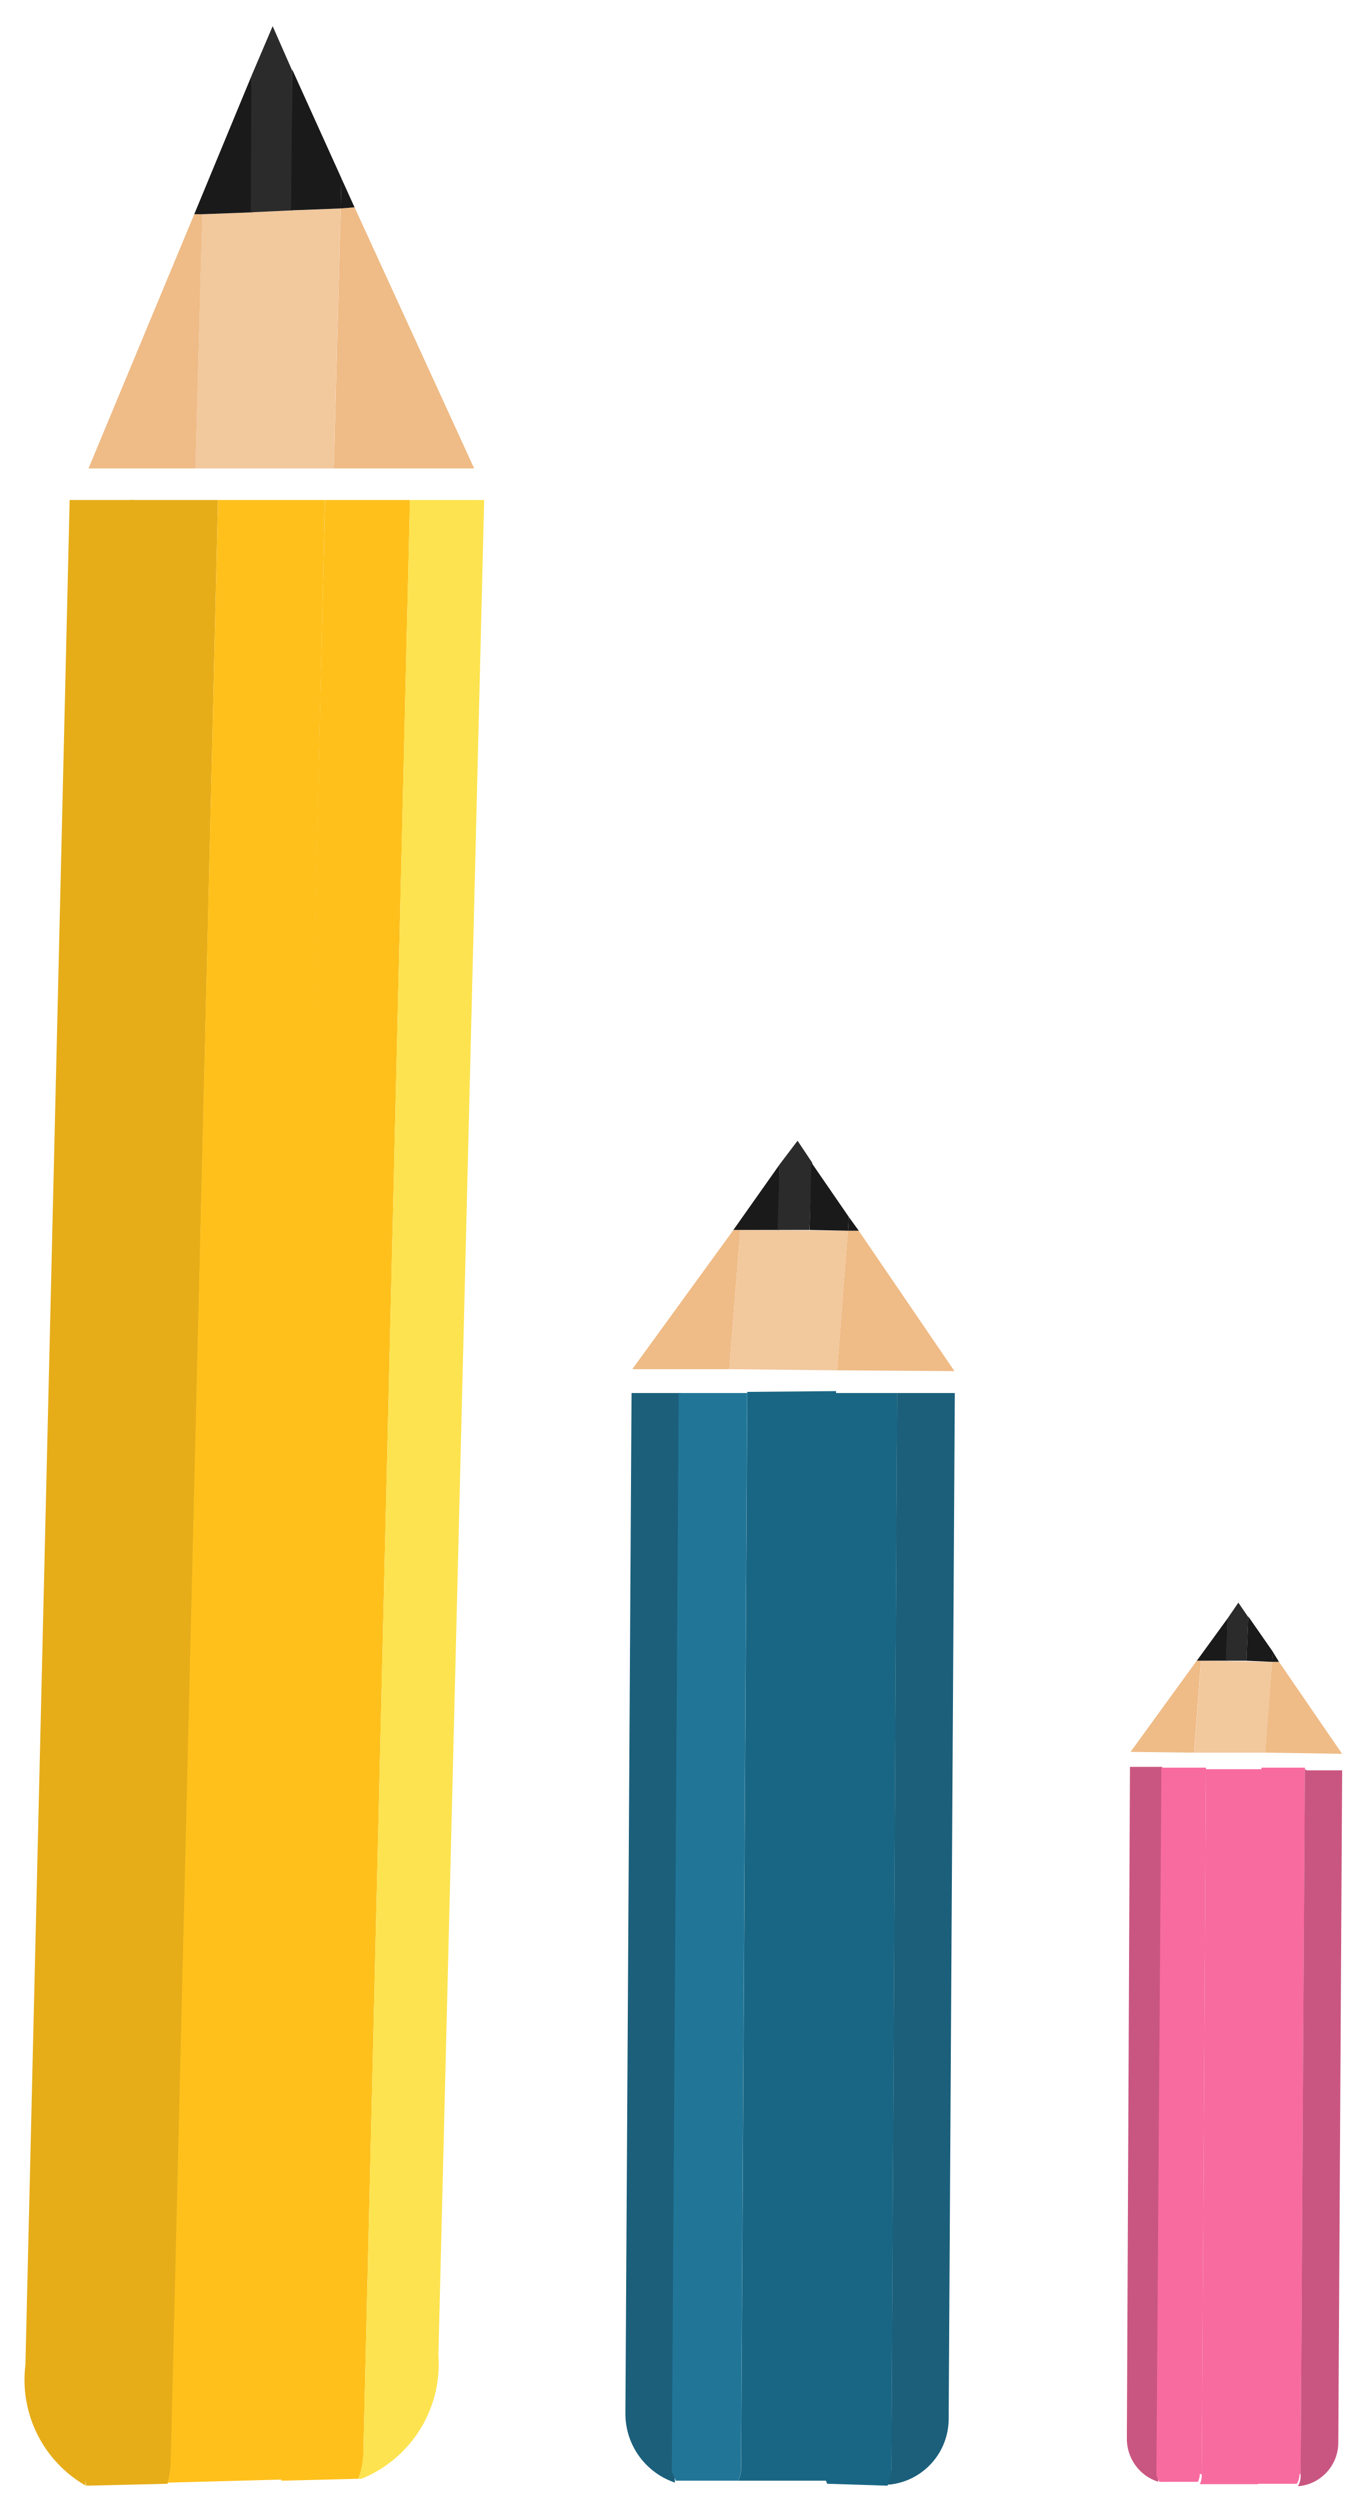 <svg fill="none" height="65" viewBox="0 0 35 65" width="35" xmlns="http://www.w3.org/2000/svg"><g clip-rule="evenodd" fill-rule="evenodd"><path d="m9.451 63.7 1.21-50.7h-2.21l-1.21 50.83c-.021.227.006.455.08.67l2-.05c.083-.224.127-.461.13-.7z" fill="#ffc01c"/><path d="m2.231 64.09 1.23-51.09h-1.65l-1.15 48.49c-.077.62.031 1.248.311 1.807.279.559.717 1.022 1.259 1.333-.025-.162-.025-.328 0-.49z" fill="#e6ad19"/><path d="m10.66 13-1.21 50.75c-.003.239-.047.476-.13.7h.08c.631-.256 1.165-.706 1.524-1.284.359-.579.526-1.256.476-1.935l1.19-48.23z" fill="#fde34f"/><path d="m4.458 64 1.21-51h-2.29l-1.23 51.14c.022.166.055.329.1.49l2.11-.05c.047-.181.08-.364.1-.55z" fill="#e6ad19"/><path d="m5.669 13-1.23 51c-.003.186-.03.371-.08.55l3-.08c-.074-.215-.101-.444-.08-.67l1.17-50.8z" fill="#ffc01c"/><path d="m8.86 5.42-.18 6.76h3.65l-3.11-6.79z" fill="#efbb86"/><path d="m5.081 12.18.18-6.61h-.21l-2.75 6.61z" fill="#efbb86"/><path d="m8.678 12.18.18-6.76-3.6.15-.18 6.61z" fill="#f2c89d"/><path d="m6.571 5.52-.03-3.55-1.49 3.6h.21z" fill="#1a1a1a"/><path d="m6.54 1.97-.02 3.55 1.08-.05v-3.63l-.51-1.16z" fill="#2b2b2b"/><path d="m8.879 4.64-.02.78.36-.03z" fill="#1a1a1a"/><path d="m7.6 1.81-.03 3.66 1.29-.05.02-.78z" fill="#1a1a1a"/><path d="m23.18 64.22.15-28h-1.72l-.18 28c-.001.124.027.247.08.36l1.57.05c.041-.124.075-.251.1-.38z" fill="#196684"/><path d="m17.522 64.22.18-28h-1.28l-.16 26.55c.003.394.128.778.36 1.097.231.319.557.558.93.683-.009-.093-.009-.187 0-.28z" fill="#1b5f7b"/><path d="m23.328 36.22-.15 28c-.025.129-.059.256-.1.38h.07c.416-.049.799-.247 1.079-.558.28-.311.437-.714.441-1.132l.16-26.69z" fill="#1b5f7b"/><path d="m19.269 64.22.16-28h-1.78l-.18 28c0 .1.08.18.1.28h1.62c.053-.095.081-.202.08-.31z" fill="#217698"/><path d="m19.431 36.19-.16 28c.001.109-.027.215-.08.31h2.32c0-.1.08-.21.08-.33l.15-28z" fill="#196684"/><path d="m22.049 32-.28 3.63 3.05.02-2.49-3.65z" fill="#efbb86"/><path d="m18.961 35.6.29-3.62h-.18l-2.63 3.62z" fill="#efbb86"/><path d="m21.771 35.63.28-3.63-2.8-.02-.29 3.62z" fill="#f2c89d"/><path d="m20.25 31.98.02-1.7-1.2 1.7h.18z" fill="#1a1a1a"/><path d="m20.269 30.28-.05 1.7h.83l.07-1.75-.38-.57z" fill="#2b2b2b"/><path d="m22.071 31.64-.02.36h.28z" fill="#1a1a1a"/><path d="m21.101 30.23-.05 1.75 1 .02.02-.36z" fill="#1a1a1a"/><path d="m33.822 64.34.11-18.38h-1.13l-.13 18.38c.002.082.019.164.05.24h1c.048-.078.072-.169.07-.26z" fill="#f86b9f"/><path d="m30.122 64.34.1-18.4h-.84l-.08 17.43c-.009.257.066.509.214.719s.361.365.606.441c-.015-.062-.015-.128 0-.19z" fill="#c95681"/><path d="m33.93 46-.11 18.38c.002.092-.022.182-.07.26h.05c.276-.034.53-.168.714-.376.184-.208.286-.476.286-.754l.1-17.48h-.92z" fill="#c95681"/><path d="m31.25 64.34.11-18.38h-1.16l-.13 18.38c.014.068.041.133.08.19h1c.031-.066.048-.137.05-.21z" fill="#f86b9f"/><path d="m31.359 46-.11 18.38c-.002.073-.019.144-.05.21h1.52c0-.08.05-.13.05-.24l.1-18.35z" fill="#f86b9f"/><path d="m33.078 43.21-.18 2.36 2 .03-1.64-2.39z" fill="#efbb86"/><path d="m31.048 45.57.18-2.39h-.11l-1.72 2.37z" fill="#efbb86"/><path d="m32.901 45.57.18-2.36-1.85-.03-.18 2.39z" fill="#f2c89d"/><path d="m31.901 43.18.02-1.1-.8 1.1h.11z" fill="#1a1a1a"/><path d="m31.921 42.08-.05 1.1h.54l.05-1.13-.26-.38z" fill="#2b2b2b"/><g fill="#1a1a1a"><path d="m33.098 42.95-.02.26h.18z"/><path d="m32.46 42.03-.05 1.15.67.03.02-.26z"/></g></g></svg>